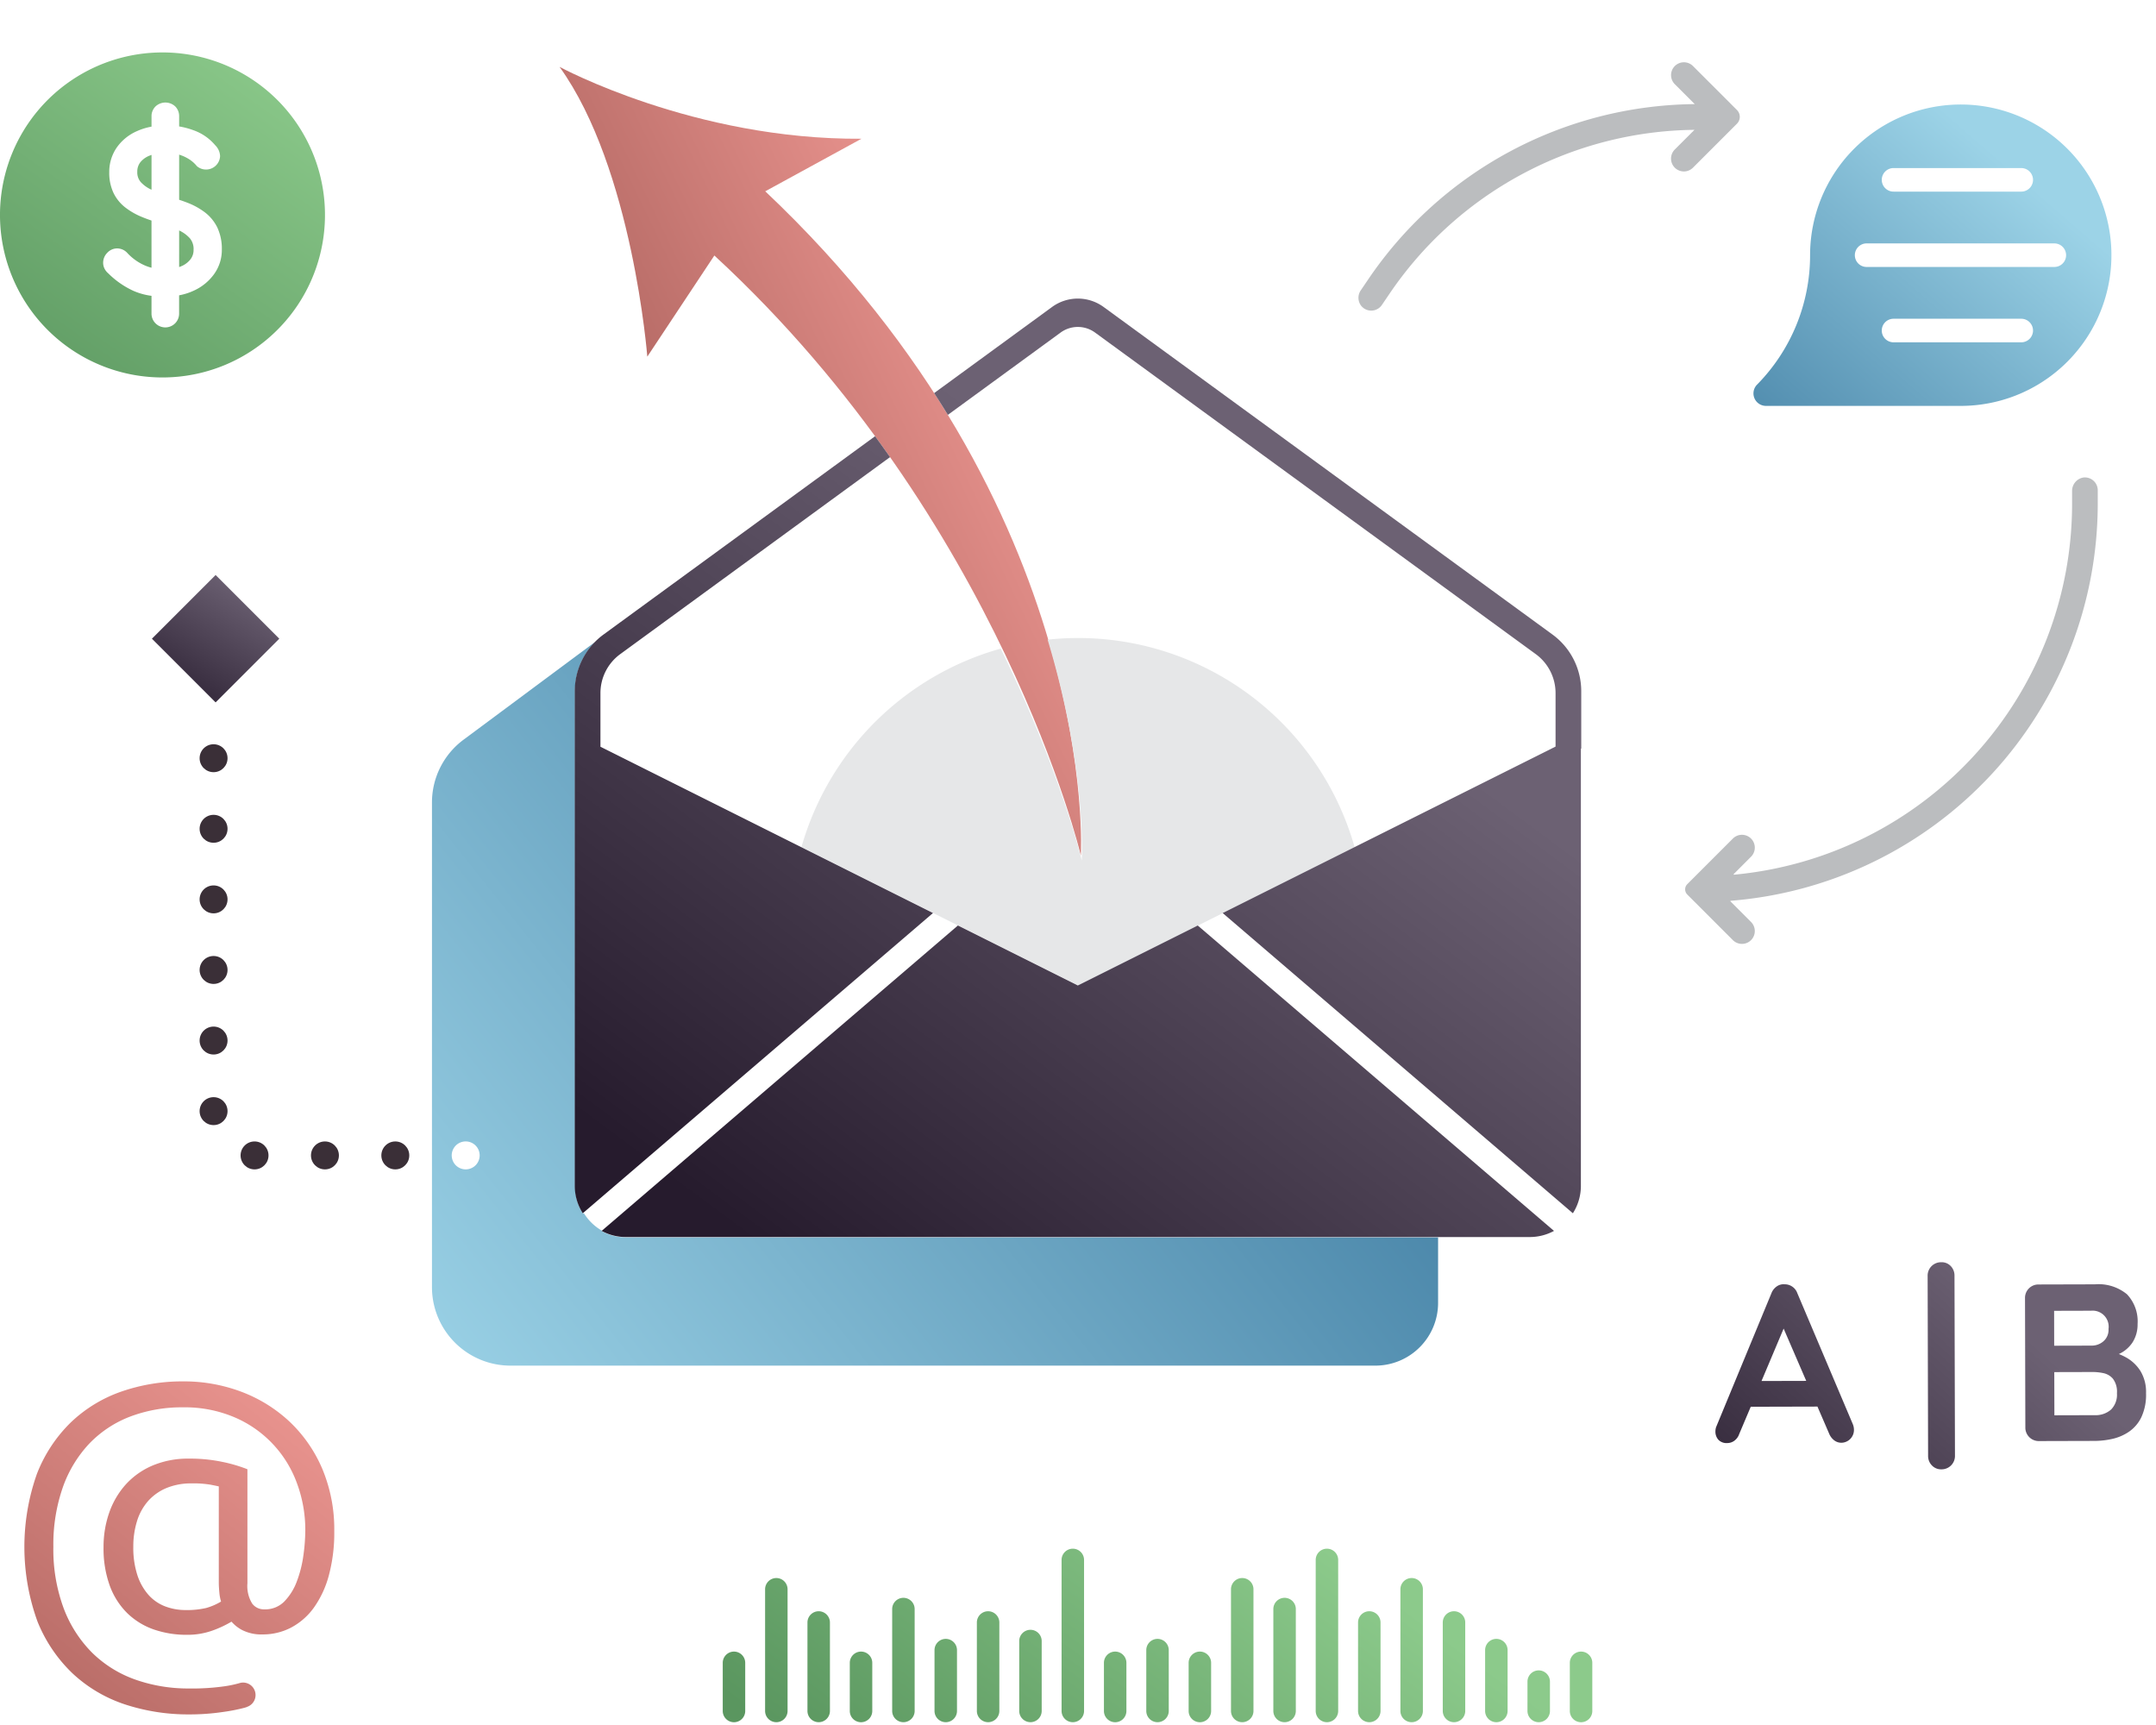 <svg id="Layer_1" data-name="Layer 1" xmlns="http://www.w3.org/2000/svg" xmlns:xlink="http://www.w3.org/1999/xlink" viewBox="0 0 335.78 268.624"><defs><style>.cls-1{fill:url(#linear-gradient);}.cls-2{fill:url(#linear-gradient-2);}.cls-3{fill:url(#linear-gradient-3);}.cls-4{fill:url(#linear-gradient-4);}.cls-5{fill:url(#linear-gradient-5);}.cls-6{fill:url(#linear-gradient-6);}.cls-7{fill:url(#linear-gradient-7);}.cls-8{fill:url(#linear-gradient-8);}.cls-9{fill:#3a2f37;}.cls-10{fill:url(#linear-gradient-9);}.cls-11{fill:#bbbdbf;}.cls-12{fill:url(#linear-gradient-10);}.cls-13{fill:url(#linear-gradient-11);}.cls-14{fill:url(#linear-gradient-12);}.cls-15{fill:url(#linear-gradient-13);}.cls-16{fill:url(#linear-gradient-14);}.cls-17{fill:url(#linear-gradient-15);}.cls-18{fill:url(#linear-gradient-16);}.cls-19{fill:url(#linear-gradient-17);}.cls-20{fill:url(#linear-gradient-18);}.cls-21{fill:url(#linear-gradient-19);}.cls-22{fill:url(#linear-gradient-20);}.cls-23{fill:url(#linear-gradient-21);}.cls-24{fill:url(#linear-gradient-22);}.cls-25{fill:url(#linear-gradient-23);}.cls-26{fill:url(#linear-gradient-24);}.cls-27{fill:url(#linear-gradient-25);}.cls-28{fill:url(#linear-gradient-26);}.cls-29{fill:url(#linear-gradient-27);}.cls-30{fill:url(#linear-gradient-28);}.cls-31{fill:url(#linear-gradient-29);}.cls-32{fill:url(#linear-gradient-30);}.cls-33{fill:url(#linear-gradient-31);}.cls-34{fill:url(#linear-gradient-32);}.cls-35{fill:#e6e7e8;}.cls-36{fill:url(#linear-gradient-33);}.cls-37{fill:url(#linear-gradient-34);}.cls-38{fill:url(#linear-gradient-35);}</style><linearGradient id="linear-gradient" x1="6.274" y1="266.855" x2="46.187" y2="216.964" gradientUnits="userSpaceOnUse"><stop offset="0" stop-color="#b46964"/><stop offset="1" stop-color="#eb9590"/></linearGradient><linearGradient id="linear-gradient-2" x1="6.732" y1="69.211" x2="48.052" y2="10.965" gradientUnits="userSpaceOnUse"><stop offset="0" stop-color="#5a965f"/><stop offset="1" stop-color="#8cca8b"/></linearGradient><linearGradient id="linear-gradient-3" x1="2.222" y1="66.012" x2="43.542" y2="7.766" xlink:href="#linear-gradient-2"/><linearGradient id="linear-gradient-4" x1="-2.357" y1="62.763" x2="38.963" y2="4.517" xlink:href="#linear-gradient-2"/><linearGradient id="linear-gradient-5" x1="257.317" y1="239.811" x2="301.394" y2="191.214" gradientTransform="translate(-0.561 0.785) rotate(-0.15)" gradientUnits="userSpaceOnUse"><stop offset="0" stop-color="#261b2d"/><stop offset="1" stop-color="#6c6173"/></linearGradient><linearGradient id="linear-gradient-6" x1="268.174" y1="250.368" x2="312.251" y2="201.771" xlink:href="#linear-gradient-5"/><linearGradient id="linear-gradient-7" x1="277.951" y1="262.5" x2="322.028" y2="213.903" xlink:href="#linear-gradient-5"/><linearGradient id="linear-gradient-8" x1="26.161" y1="111.657" x2="38.578" y2="91.238" gradientTransform="translate(-60.494 52.874) rotate(-45)" xlink:href="#linear-gradient-5"/><linearGradient id="linear-gradient-9" x1="276.206" y1="73.39" x2="315.582" y2="27.957" gradientUnits="userSpaceOnUse"><stop offset="0" stop-color="#4b87aa"/><stop offset="0.997" stop-color="#9cd3e7"/></linearGradient><linearGradient id="linear-gradient-10" x1="113.267" y1="264.115" x2="156.863" y2="204.665" xlink:href="#linear-gradient-2"/><linearGradient id="linear-gradient-11" x1="151.873" y1="292.426" x2="195.469" y2="232.976" xlink:href="#linear-gradient-2"/><linearGradient id="linear-gradient-12" x1="199.058" y1="327.028" x2="242.654" y2="267.578" xlink:href="#linear-gradient-2"/><linearGradient id="linear-gradient-13" x1="160.452" y1="298.717" x2="204.048" y2="239.268" xlink:href="#linear-gradient-2"/><linearGradient id="linear-gradient-14" x1="114.825" y1="265.258" x2="158.422" y2="205.808" xlink:href="#linear-gradient-2"/><linearGradient id="linear-gradient-15" x1="179.168" y1="312.442" x2="222.764" y2="252.993" xlink:href="#linear-gradient-2"/><linearGradient id="linear-gradient-16" x1="162.01" y1="299.86" x2="205.606" y2="240.41" xlink:href="#linear-gradient-2"/><linearGradient id="linear-gradient-17" x1="126.136" y1="273.552" x2="169.732" y2="214.102" xlink:href="#linear-gradient-2"/><linearGradient id="linear-gradient-18" x1="195.466" y1="324.394" x2="239.062" y2="264.944" xlink:href="#linear-gradient-2"/><linearGradient id="linear-gradient-19" x1="134.243" y1="279.497" x2="177.839" y2="220.047" xlink:href="#linear-gradient-2"/><linearGradient id="linear-gradient-20" x1="155.69" y1="295.225" x2="199.286" y2="235.776" xlink:href="#linear-gradient-2"/><linearGradient id="linear-gradient-21" x1="190.006" y1="320.39" x2="233.603" y2="260.941" xlink:href="#linear-gradient-2"/><linearGradient id="linear-gradient-22" x1="128.429" y1="275.233" x2="172.025" y2="215.784" xlink:href="#linear-gradient-2"/><linearGradient id="linear-gradient-23" x1="167.034" y1="303.544" x2="210.631" y2="244.095" xlink:href="#linear-gradient-2"/><linearGradient id="linear-gradient-24" x1="120.348" y1="269.308" x2="163.945" y2="209.858" xlink:href="#linear-gradient-2"/><linearGradient id="linear-gradient-25" x1="137.506" y1="281.89" x2="181.103" y2="222.441" xlink:href="#linear-gradient-2"/><linearGradient id="linear-gradient-26" x1="184.691" y1="316.492" x2="228.287" y2="257.043" xlink:href="#linear-gradient-2"/><linearGradient id="linear-gradient-27" x1="176.112" y1="310.201" x2="219.708" y2="250.752" xlink:href="#linear-gradient-2"/><linearGradient id="linear-gradient-28" x1="142.485" y1="285.541" x2="186.082" y2="226.092" xlink:href="#linear-gradient-2"/><linearGradient id="linear-gradient-29" x1="143.762" y1="286.478" x2="187.359" y2="227.029" xlink:href="#linear-gradient-2"/><linearGradient id="linear-gradient-30" x1="169.499" y1="305.352" x2="213.096" y2="245.902" xlink:href="#linear-gradient-2"/><linearGradient id="linear-gradient-31" x1="182.137" y1="134.267" x2="70.174" y2="223.441" xlink:href="#linear-gradient-9"/><linearGradient id="linear-gradient-32" x1="107.526" y1="81.575" x2="158.608" y2="56.915" xlink:href="#linear-gradient"/><linearGradient id="linear-gradient-33" x1="148.957" y1="217.168" x2="223.599" y2="116.545" gradientTransform="matrix(1, 0, 0, 1, 0, 0)" xlink:href="#linear-gradient-5"/><linearGradient id="linear-gradient-34" x1="83.596" y1="168.684" x2="158.238" y2="68.061" gradientTransform="matrix(1, 0, 0, 1, 0, 0)" xlink:href="#linear-gradient-5"/><linearGradient id="linear-gradient-35" x1="134.735" y1="206.618" x2="209.377" y2="105.995" gradientTransform="matrix(1, 0, 0, 1, 0, 0)" xlink:href="#linear-gradient-5"/></defs><title>skillset-icons</title><path class="cls-1" d="M50.209,228.768a21.9,21.9,0,0,0-5.07-7.344,22.673,22.673,0,0,0-7.494-4.674,25.379,25.379,0,0,0-9.118-1.636,29.023,29.023,0,0,0-9.589,1.574,21.662,21.662,0,0,0-7.893,4.8,22.649,22.649,0,0,0-5.311,8.069,34.1,34.1,0,0,0,.092,22.917,23.011,23.011,0,0,0,5.521,8.159,22.1,22.1,0,0,0,8.164,4.8,31.524,31.524,0,0,0,9.913,1.541,35.1,35.1,0,0,0,5.193-.363,28.661,28.661,0,0,0,3.454-.668l.405-.127V265.8a1.942,1.942,0,0,0-1.011-3.743l-.006,0a17.872,17.872,0,0,1-2.608.554,35.406,35.406,0,0,1-5.426.325,24.7,24.7,0,0,1-8.363-1.388,18.287,18.287,0,0,1-6.68-4.149A19.506,19.506,0,0,1,9.935,250.5a26.37,26.37,0,0,1-1.625-9.64A27.028,27.028,0,0,1,9.788,231.6a19.278,19.278,0,0,1,4.122-6.8,17.47,17.47,0,0,1,6.351-4.2,22.725,22.725,0,0,1,8.266-1.445,19.73,19.73,0,0,1,8.013,1.559,17.722,17.722,0,0,1,9.709,10.267,20.869,20.869,0,0,1,1.3,7.313,29.483,29.483,0,0,1-.3,3.937,18.264,18.264,0,0,1-1.03,4.06,8.879,8.879,0,0,1-1.964,3.123,4.16,4.16,0,0,1-3.1,1.2,2.26,2.26,0,0,1-1.88-.9,5.181,5.181,0,0,1-.74-3.156V228.8l-.194-.079a23.825,23.825,0,0,0-3.672-1.063,24.527,24.527,0,0,0-5.244-.516,14.206,14.206,0,0,0-5.659,1.074,11.931,11.931,0,0,0-4.178,2.949,12.949,12.949,0,0,0-2.576,4.384,16.078,16.078,0,0,0-.885,5.371,17.006,17.006,0,0,0,.978,6.036,11.579,11.579,0,0,0,2.738,4.273,11.233,11.233,0,0,0,4.123,2.523,15.555,15.555,0,0,0,5.16.826,11.54,11.54,0,0,0,4.182-.74,16.857,16.857,0,0,0,2.746-1.309,5.767,5.767,0,0,0,1.626,1.291,6.594,6.594,0,0,0,3.236.7,9.49,9.49,0,0,0,4.392-1.051,10.33,10.33,0,0,0,3.549-3.084,15.535,15.535,0,0,0,2.354-5.039,25.691,25.691,0,0,0,.849-6.937A24.306,24.306,0,0,0,50.209,228.768ZM32.1,250.405a13.14,13.14,0,0,1-3.212.318,8.808,8.808,0,0,1-3.18-.577,6.662,6.662,0,0,1-2.574-1.774,8.758,8.758,0,0,1-1.732-3.064,13.786,13.786,0,0,1-.641-4.446,13.209,13.209,0,0,1,.584-4.006,8.515,8.515,0,0,1,1.731-3.12,7.89,7.89,0,0,1,2.851-2.014A10.017,10.017,0,0,1,29.843,231a16.312,16.312,0,0,1,2.933.2q.833.162,1.3.269v14.955c0,.446.031.989.091,1.615a6.484,6.484,0,0,0,.26,1.361A9.467,9.467,0,0,1,32.1,250.405Z"/><path class="cls-2" d="M27.9,35.887v5.7c.068-.024.133-.048.2-.074a3.593,3.593,0,0,0,1.547-1.107h0a2.344,2.344,0,0,0,.5-1.506,2.589,2.589,0,0,0-.567-1.782A5.249,5.249,0,0,0,27.9,35.887Z"/><path class="cls-3" d="M25.306,8.165A25.307,25.307,0,1,0,50.613,33.471,25.306,25.306,0,0,0,25.306,8.165Zm8.046,34.507a7.916,7.916,0,0,1-3.135,2.573,9.583,9.583,0,0,1-2.322.743v2.849a2.134,2.134,0,0,1-.595,1.487,2.155,2.155,0,0,1-3.105,0,2.134,2.134,0,0,1-.6-1.488V46.068a10.381,10.381,0,0,1-2.823-.778,13.612,13.612,0,0,1-3.926-2.735,2.332,2.332,0,0,1-.507-.609,2.036,2.036,0,0,1-.274-1.046,2.189,2.189,0,0,1,.634-1.526,2.107,2.107,0,0,1,1.548-.69,2.151,2.151,0,0,1,1.544.669,8.143,8.143,0,0,0,2.663,1.938,7.294,7.294,0,0,0,1.141.4V34.344c-.568-.192-1.089-.388-1.579-.593a11,11,0,0,1-2.494-1.438,6.377,6.377,0,0,1-1.851-2.284,7.307,7.307,0,0,1-.656-3.206A6.656,6.656,0,0,1,18.166,23a7.5,7.5,0,0,1,3.161-2.578,9.62,9.62,0,0,1,2.272-.7V18.106a2.112,2.112,0,0,1,.621-1.53,2.246,2.246,0,0,1,3.1.024,2.149,2.149,0,0,1,.58,1.506v1.583a12.186,12.186,0,0,1,2.193.578,7.81,7.81,0,0,1,3.419,2.345,2.522,2.522,0,0,1,.765,1.7,2.19,2.19,0,0,1-3.593,1.579l-.078-.087a4.852,4.852,0,0,0-1.185-1.028,6.24,6.24,0,0,0-1.521-.694v7.026c.487.161.929.32,1.335.479a11.139,11.139,0,0,1,2.641,1.455,6.672,6.672,0,0,1,1.96,2.365,7.788,7.788,0,0,1,.713,3.49A6.405,6.405,0,0,1,33.352,42.672Z"/><path class="cls-4" d="M21.866,25.255a2.313,2.313,0,0,0-.483,1.5,2.282,2.282,0,0,0,.529,1.589,5.054,5.054,0,0,0,1.687,1.2v-5.42c-.07.023-.14.048-.207.075A3.468,3.468,0,0,0,21.866,25.255Z"/><path class="cls-5" d="M279.923,201.386a2.07,2.07,0,0,0-.787-1.026,2.042,2.042,0,0,0-1.168-.363,1.831,1.831,0,0,0-1.236.317,2.278,2.278,0,0,0-.85,1.082l-8.619,20.854a2.255,2.255,0,0,0-.1.662,1.9,1.9,0,0,0,.456,1.288,1.75,1.75,0,0,0,1.4.519,1.836,1.836,0,0,0,1.1-.369,2.141,2.141,0,0,0,.746-1.03l1.8-4.254,10.388-.027,1.82,4.21a2.486,2.486,0,0,0,.786,1.043,1.83,1.83,0,0,0,1.133.38,1.994,1.994,0,0,0,1.946-2.06,2.352,2.352,0,0,0-.177-.836Zm-5.581,13.669,3.445-8.161,3.52,8.143Z"/><path class="cls-6" d="M302.332,196.56a2.084,2.084,0,0,0-2.119,2.13l.073,28.007a2.091,2.091,0,0,0,.6,1.514,1.958,1.958,0,0,0,1.465.6,2.081,2.081,0,0,0,2.119-2.13l-.073-28.006a2.126,2.126,0,0,0-.579-1.514A1.943,1.943,0,0,0,302.332,196.56Z"/><path class="cls-7" d="M333.366,213.514a6.187,6.187,0,0,0-2.165-2.085,9.716,9.716,0,0,0-1.205-.573,5.088,5.088,0,0,0,2.122-1.8,5.171,5.171,0,0,0,.794-2.876,6.13,6.13,0,0,0-1.65-4.629A6.965,6.965,0,0,0,326.277,200l-8.778.023a2.084,2.084,0,0,0-2.12,2.13l.053,20.134a2.084,2.084,0,0,0,2.13,2.12l8.674-.023a12.883,12.883,0,0,0,2.682-.3,7.571,7.571,0,0,0,2.609-1.1,5.8,5.8,0,0,0,1.962-2.269,8.246,8.246,0,0,0,.74-3.765A6.284,6.284,0,0,0,333.366,213.514Zm-13.453-9.388,5.747-.015a2.5,2.5,0,0,1,2.725,2.849,2.342,2.342,0,0,1-.8,1.918,2.77,2.77,0,0,1-1.81.667l-5.852.015Zm8.853,15.391a3.638,3.638,0,0,1-2.54.86l-6.271.017-.017-6.724,6.026-.015a8.207,8.207,0,0,1,1.6.17,2.685,2.685,0,0,1,1.5.867,3.337,3.337,0,0,1,.633,2.262A3.285,3.285,0,0,1,328.766,219.517Z"/><rect class="cls-8" x="26.565" y="92.446" width="14.027" height="14.027" transform="translate(80.164 5.388) rotate(45)"/><circle class="cls-9" cx="33.263" cy="151.046" r="2.175"/><circle class="cls-9" cx="33.263" cy="140.055" r="2.175"/><circle class="cls-9" cx="61.567" cy="179.926" r="2.175"/><circle class="cls-9" cx="50.606" cy="179.926" r="2.175"/><circle class="cls-9" cx="39.644" cy="179.926" r="2.175"/><circle class="cls-9" cx="33.263" cy="173.03" r="2.175"/><circle class="cls-9" cx="33.263" cy="162.038" r="2.175"/><circle class="cls-9" cx="33.263" cy="118.072" r="2.175"/><circle class="cls-9" cx="33.263" cy="129.063" r="2.175"/><path class="cls-10" d="M328.79,38.241a23.466,23.466,0,0,0-46.884,1.5,28.722,28.722,0,0,1-8.215,20.11,1.947,1.947,0,0,0,1.344,3.356h30.336A23.467,23.467,0,0,0,328.79,38.241Zm-33.841-12.07h19.8a1.835,1.835,0,1,1,0,3.669h-19.8a1.835,1.835,0,1,1,0-3.669Zm19.8,27.135h-19.8a1.835,1.835,0,1,1,0-3.669h19.8a1.835,1.835,0,1,1,0,3.669Zm5.242-11.733H290.756a1.835,1.835,0,1,1,0-3.669h29.231a1.835,1.835,0,0,1,0,3.669Z"/><path class="cls-11" d="M263.668,26.111l6.849-6.847a1.51,1.51,0,0,0,0-2.133l-6.849-6.847a2,2,0,0,0-2.828,0h0a2,2,0,0,0,0,2.828l3.1,3.1A62.126,62.126,0,0,0,213.025,43.6h0l-1.068,1.573a2.049,2.049,0,0,0,0,2.4,2.006,2.006,0,0,0,3.259-.08l1.124-1.654,0,0A58.122,58.122,0,0,1,263.9,20.218l-3.065,3.065a2,2,0,0,0,0,2.828h0A2,2,0,0,0,263.668,26.111Z"/><path class="cls-11" d="M324.421,74.369a2.108,2.108,0,0,0-1.709,2.134v1.846a58.016,58.016,0,0,1-52.648,57.862.06.06,0,0,1-.048-.1l2.695-2.7a2,2,0,0,0,0-2.828h0a2,2,0,0,0-2.828,0l-7.1,7.1a1.144,1.144,0,0,0,0,1.618l7.1,7.1a2,2,0,0,0,2.828,0h0a2,2,0,0,0,0-2.828l-3.2-3.2a.056.056,0,0,1,.036-.1,62.085,62.085,0,0,0,57.161-61.943v-2A2,2,0,0,0,324.421,74.369Z"/><path class="cls-12" d="M114.312,257.192a1.753,1.753,0,0,0-1.75,1.75v7.5a1.75,1.75,0,0,0,3.5,0v-7.5A1.753,1.753,0,0,0,114.312,257.192Z"/><path class="cls-13" d="M173.679,257.192a1.753,1.753,0,0,0-1.75,1.75v7.5a1.75,1.75,0,0,0,3.5,0v-7.5A1.753,1.753,0,0,0,173.679,257.192Z"/><path class="cls-14" d="M246.239,257.192a1.753,1.753,0,0,0-1.75,1.75v7.5a1.75,1.75,0,0,0,3.5,0v-7.5A1.753,1.753,0,0,0,246.239,257.192Z"/><path class="cls-15" d="M186.872,257.192a1.753,1.753,0,0,0-1.75,1.75v7.5a1.75,1.75,0,0,0,3.5,0v-7.5A1.753,1.753,0,0,0,186.872,257.192Z"/><path class="cls-16" d="M120.908,245.738a1.753,1.753,0,0,0-1.75,1.75v18.949a1.75,1.75,0,0,0,3.5,0V247.488A1.752,1.752,0,0,0,120.908,245.738Z"/><path class="cls-17" d="M219.853,245.738a1.753,1.753,0,0,0-1.75,1.75v18.949a1.75,1.75,0,0,0,3.5,0V247.488A1.752,1.752,0,0,0,219.853,245.738Z"/><path class="cls-18" d="M193.468,245.738a1.752,1.752,0,0,0-1.75,1.75v18.949a1.75,1.75,0,0,0,3.5,0V247.488A1.752,1.752,0,0,0,193.468,245.738Z"/><path class="cls-19" d="M134.1,257.192a1.753,1.753,0,0,0-1.75,1.75v7.5a1.75,1.75,0,0,0,3.5,0v-7.5A1.753,1.753,0,0,0,134.1,257.192Z"/><path class="cls-20" d="M239.642,260.12a1.752,1.752,0,0,0-1.75,1.75v4.567a1.75,1.75,0,0,0,3.5,0V261.87A1.752,1.752,0,0,0,239.642,260.12Z"/><path class="cls-21" d="M147.294,255.213a1.752,1.752,0,0,0-1.75,1.75v9.474a1.75,1.75,0,0,0,3.5,0v-9.474A1.752,1.752,0,0,0,147.294,255.213Z"/><path class="cls-22" d="M180.275,255.213a1.753,1.753,0,0,0-1.75,1.75v9.474a1.75,1.75,0,0,0,3.5,0v-9.474A1.752,1.752,0,0,0,180.275,255.213Z"/><path class="cls-23" d="M233.046,255.213a1.752,1.752,0,0,0-1.75,1.75v9.474a1.75,1.75,0,0,0,3.5,0v-9.474A1.752,1.752,0,0,0,233.046,255.213Z"/><path class="cls-24" d="M140.7,248.819a1.752,1.752,0,0,0-1.75,1.75v15.868a1.75,1.75,0,0,0,3.5,0V250.569A1.753,1.753,0,0,0,140.7,248.819Z"/><path class="cls-25" d="M200.064,248.819a1.753,1.753,0,0,0-1.75,1.75v15.868a1.75,1.75,0,0,0,3.5,0V250.569A1.752,1.752,0,0,0,200.064,248.819Z"/><path class="cls-26" d="M127.505,250.91a1.753,1.753,0,0,0-1.75,1.75v13.777a1.75,1.75,0,0,0,3.5,0V252.66A1.753,1.753,0,0,0,127.505,250.91Z"/><path class="cls-27" d="M153.89,250.91a1.753,1.753,0,0,0-1.75,1.75v13.777a1.75,1.75,0,0,0,3.5,0V252.66A1.753,1.753,0,0,0,153.89,250.91Z"/><path class="cls-28" d="M226.45,250.91a1.753,1.753,0,0,0-1.75,1.75v13.777a1.75,1.75,0,0,0,3.5,0V252.66A1.753,1.753,0,0,0,226.45,250.91Z"/><path class="cls-29" d="M213.257,250.91a1.753,1.753,0,0,0-1.75,1.75v13.777a1.75,1.75,0,0,0,3.5,0V252.66A1.753,1.753,0,0,0,213.257,250.91Z"/><path class="cls-30" d="M160.486,253.8a1.753,1.753,0,0,0-1.75,1.75v10.885a1.75,1.75,0,0,0,3.5,0V255.552A1.753,1.753,0,0,0,160.486,253.8Z"/><path class="cls-31" d="M167.083,241.168a1.752,1.752,0,0,0-1.75,1.75v23.519a1.75,1.75,0,0,0,3.5,0V242.918A1.752,1.752,0,0,0,167.083,241.168Z"/><path class="cls-32" d="M206.661,241.168a1.752,1.752,0,0,0-1.75,1.75v23.519a1.75,1.75,0,0,0,3.5,0V242.918A1.752,1.752,0,0,0,206.661,241.168Z"/><path class="cls-33" d="M97.685,192.692H97.53c-.21,0-.415-.023-.621-.039-.013,0-.027,0-.04,0a7.927,7.927,0,0,1-3.126-.914l.068-.058a7.965,7.965,0,0,1-2.892-2.789l-.116.1a7.931,7.931,0,0,1-1.248-4.271V114.343h0v-6.656a10.835,10.835,0,0,1,3.112-7.708L72.187,115.193a12.178,12.178,0,0,0-4.912,9.772v75.471A12.225,12.225,0,0,0,79.5,212.661H214.2a9.771,9.771,0,0,0,9.771-9.771v-10.2ZM72.529,182.1a2.176,2.176,0,1,1,2.175-2.176A2.175,2.175,0,0,1,72.529,182.1Z"/><path class="cls-34" d="M134.168,21.605c-26.05.184-47.022-11.193-47.022-11.193,11.394,15.835,13.665,45.127,13.665,45.127l10.445-15.75c44.752,41.284,57.077,93.433,57.077,93.433s3.2-53.965-49.151-103.431Z"/><path class="cls-35" d="M167.89,99.353a45.374,45.374,0,0,0-4.732.257C169.3,119.944,168.477,134,168.477,134s-3.291-13.892-12.618-33a44.852,44.852,0,0,0-31.043,30.926l24.4,12.2h0l18.677,9.339,18.677-9.339h0l24.4-12.2A44.78,44.78,0,0,0,167.89,99.353Z"/><path class="cls-36" d="M167.863,153.463l-18.677-9.339L93.7,191.681a7.938,7.938,0,0,0,3.787.956H238.237a7.937,7.937,0,0,0,3.786-.956L186.54,144.124Z"/><path class="cls-37" d="M93.514,116.288v-8.357A7.515,7.515,0,0,1,96.6,101.86l42.016-30.677q-1.139-1.623-2.328-3.253L94,98.805a10.932,10.932,0,0,0-4.485,8.827v6.656h0v70.374a7.931,7.931,0,0,0,1.248,4.271l54.541-46.75Z"/><path class="cls-38" d="M241.779,98.805l-69.9-51a6.81,6.81,0,0,0-8.029,0L145.484,61.215c.733,1.135,1.45,2.267,2.137,3.393L165.178,51.79a4.553,4.553,0,0,1,5.371,0L239.18,101.86a7.519,7.519,0,0,1,3.086,6.073v8.328l-51.844,25.922,54.542,46.75a7.93,7.93,0,0,0,1.247-4.271V116.573h.055v-8.939A10.928,10.928,0,0,0,241.779,98.805Z"/><path class="cls-36" d="M167.863,153.463l-18.677-9.339L93.7,191.681a7.938,7.938,0,0,0,3.787.956H238.237a7.937,7.937,0,0,0,3.786-.956L186.54,144.124Z"/><path class="cls-37" d="M93.514,116.288v-8.357A7.515,7.515,0,0,1,96.6,101.86l42.016-30.677q-1.139-1.623-2.328-3.253L94,98.805a10.932,10.932,0,0,0-4.485,8.827v6.656h0v70.374a7.931,7.931,0,0,0,1.248,4.271l54.541-46.75Z"/><path class="cls-38" d="M241.779,98.805l-69.9-51a6.81,6.81,0,0,0-8.029,0L145.484,61.215c.733,1.135,1.45,2.267,2.137,3.393L165.178,51.79a4.553,4.553,0,0,1,5.371,0L239.18,101.86a7.519,7.519,0,0,1,3.086,6.073v8.328l-51.844,25.922,54.542,46.75a7.93,7.93,0,0,0,1.247-4.271V116.573h.055v-8.939A10.928,10.928,0,0,0,241.779,98.805Z"/></svg>